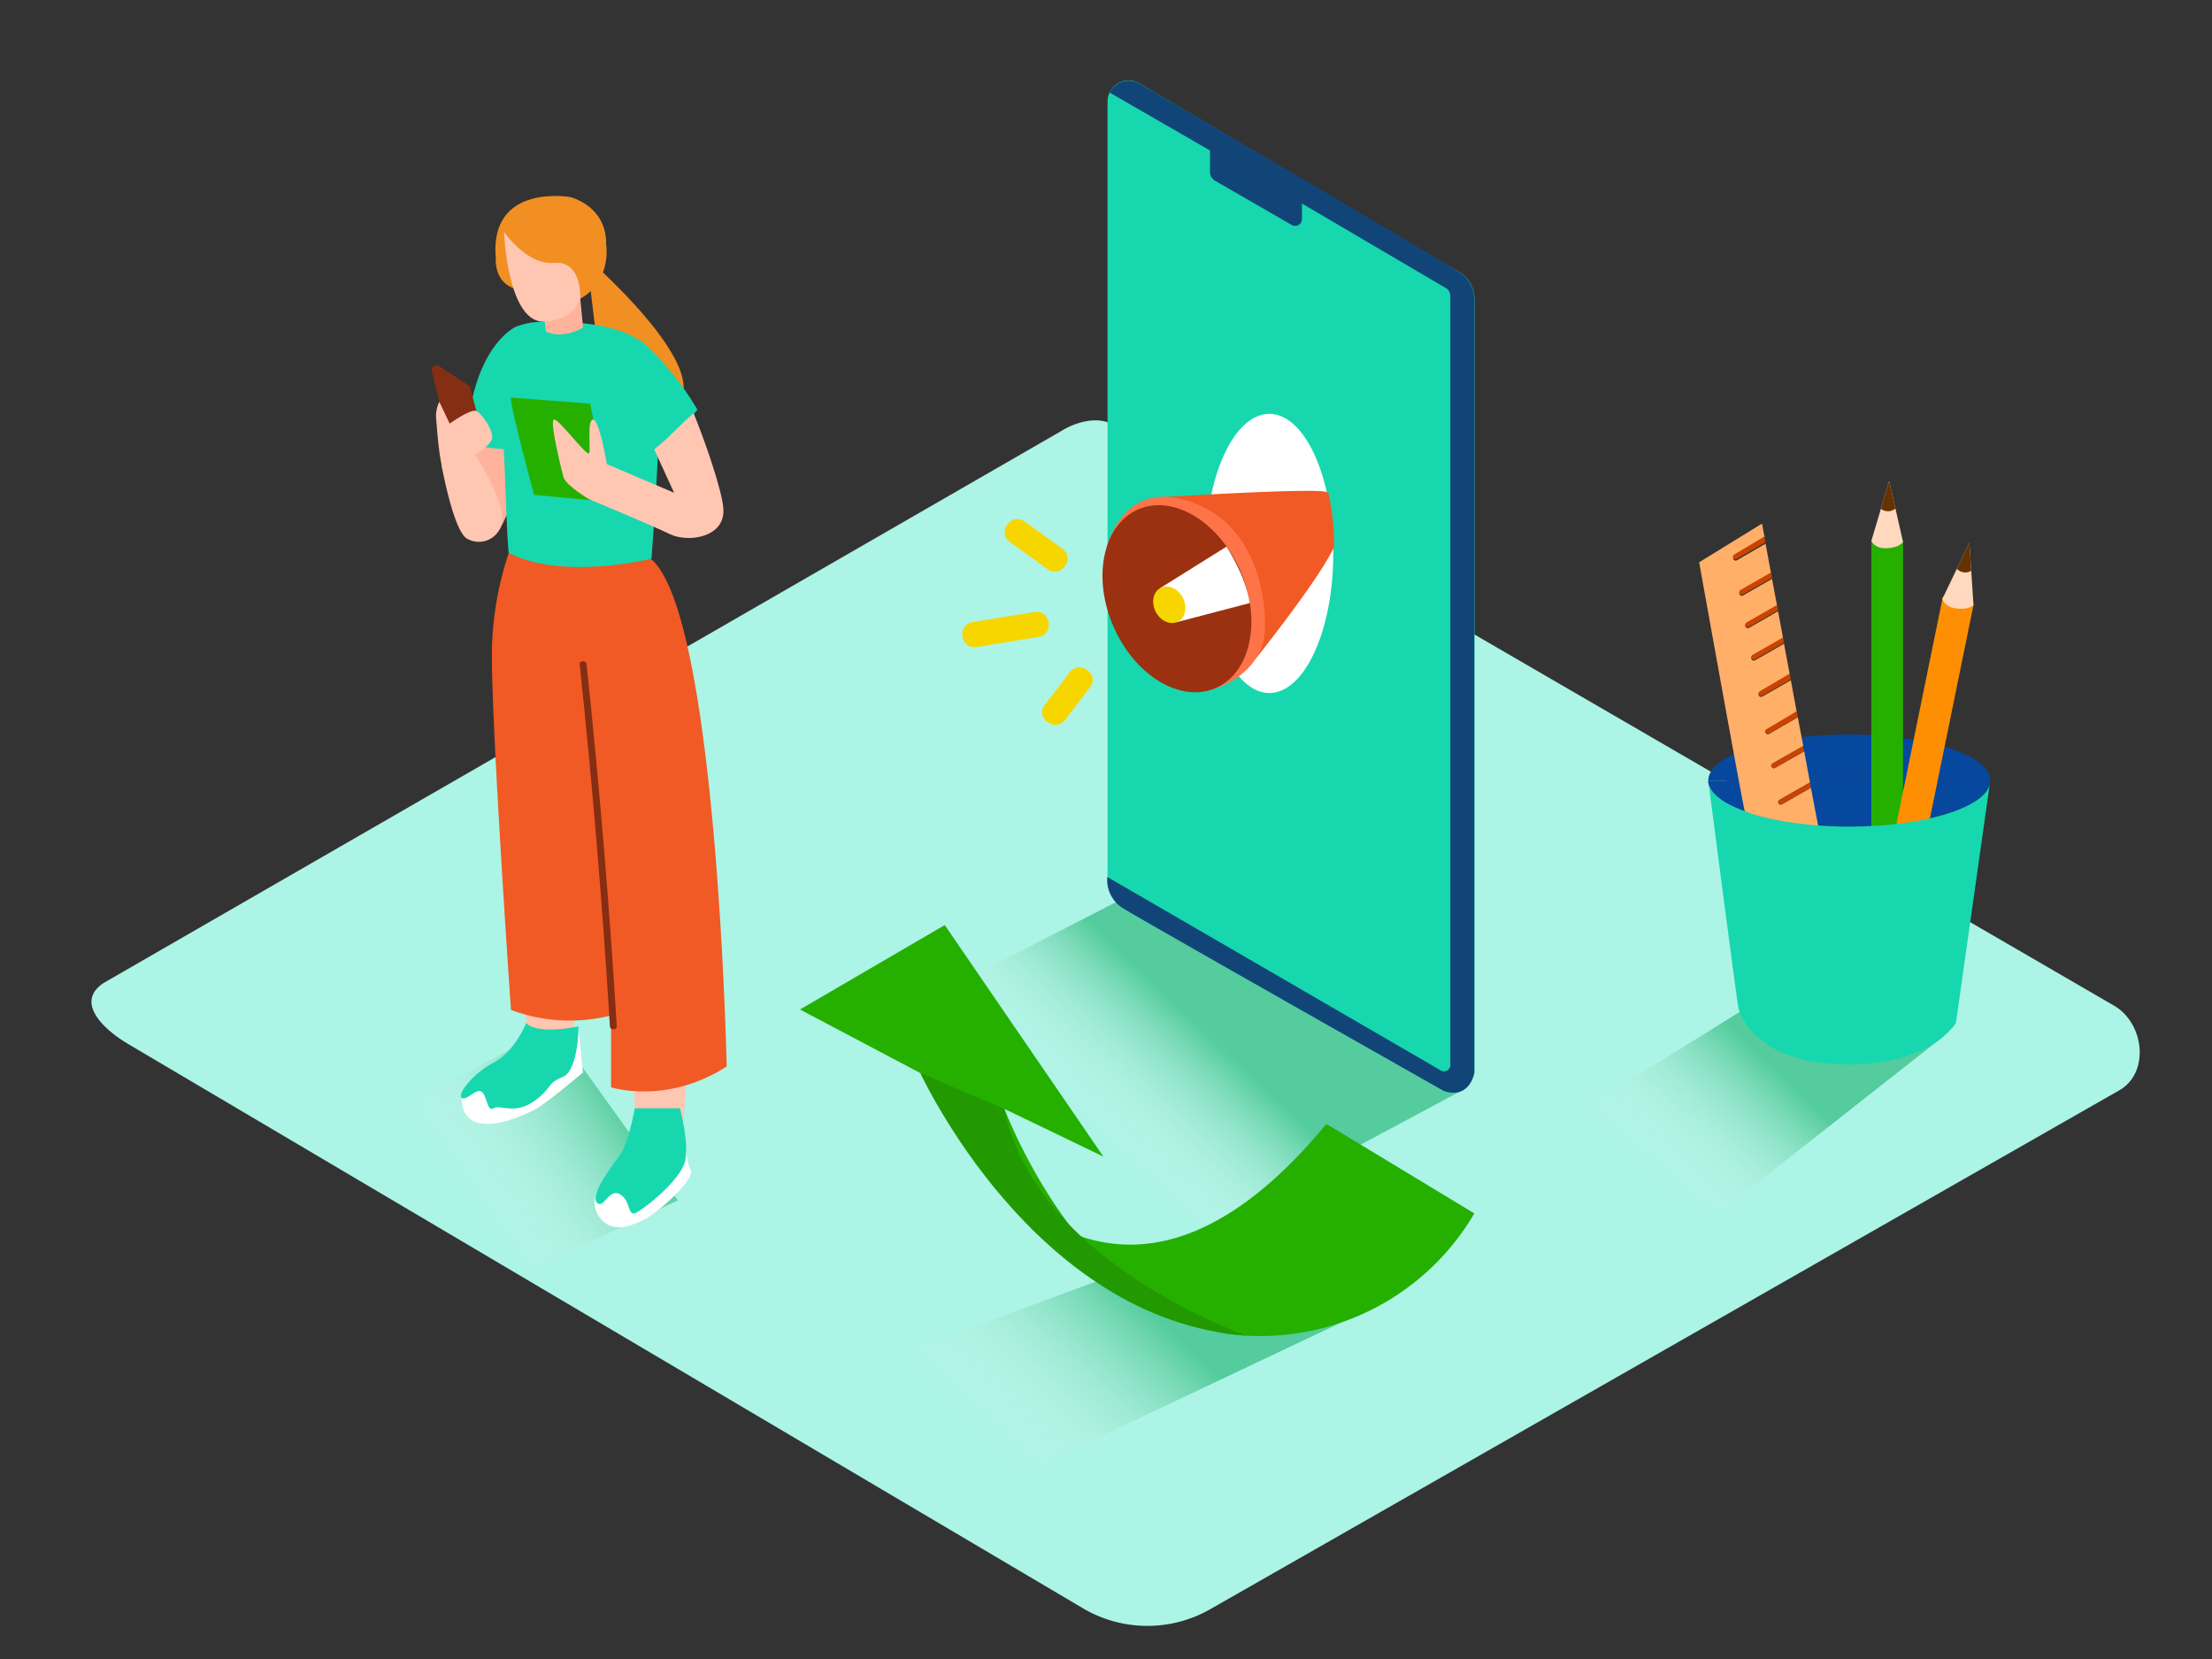 <svg xmlns="http://www.w3.org/2000/svg" xmlns:xlink="http://www.w3.org/1999/xlink" viewBox="0 0 400 300"><rect x="0" y="0" width="400" height="300" fill="#333333" stroke="none"/><defs><linearGradient id="linear-gradient" x1="85.12" y1="216.37" x2="111.04" y2="198.16" gradientUnits="userSpaceOnUse"><stop offset="0" stop-color="#fff" stop-opacity="0"/><stop offset="1" stop-color="#22b573"/></linearGradient><linearGradient id="linear-gradient-2" x1="300.08" y1="212.6" x2="319.58" y2="191.96" xlink:href="#linear-gradient"/><linearGradient id="linear-gradient-3" x1="198.97" y1="205.93" x2="217.58" y2="186.24" xlink:href="#linear-gradient"/><linearGradient id="linear-gradient-4" x1="182.83" y1="262.66" x2="207.4" y2="236.65" xlink:href="#linear-gradient"/></defs><title>PP</title><g style="isolation:isolate"><g id="Layer_2" data-name="Layer 2"><path d="M196.24,291.07,23.74,189.12C18.25,186,13.54,181,18.9,177.66L192,77.89c2.6-1.61,6.54-2.66,9.18-1.13L382.28,181.85c5.49,3.19,6.48,12.1,1,15.29L219,290.91A22.94,22.94,0,0,1,196.24,291.07Z" fill="#acf4e6"/><path d="M97.38,229l25.2-11.94L100,185.58,57.5,208.73C71.06,214.93,84,222.46,97.38,229Z" opacity="0.63" fill="url(#linear-gradient)" style="mix-blend-mode:multiply"/><polygon points="351.4 187.44 311.67 218.69 280.5 204.16 325 176.53 351.4 187.44" opacity="0.63" fill="url(#linear-gradient-2)" style="mix-blend-mode:multiply"/><path d="M334.39,132.82c-14.07,0-25.48,3.73-25.48,8.33h51C359.87,136.55,348.47,132.82,334.39,132.82Z" fill="#06489e"/><path d="M309,141.79l-.08-.64A2.82,2.82,0,0,0,309,141.79Z" fill="#06489e"/><path d="M359.87,141.15l-.1.73A2.84,2.84,0,0,0,359.87,141.15Z" fill="#06489e"/><path d="M334.39,149.48c13.32,0,24.25-3.34,25.38-7.6l.1-.73h-51l.08.64C310,146.09,321,149.48,334.39,149.48Z" fill="#06489e"/><rect x="338.4" y="98.14" width="5.73" height="59.14" fill="#25b000"/><ellipse cx="341.27" cy="98.14" rx="2.87" ry="1.21" fill="#25b000"/><rect x="345.28" y="108.25" width="5.73" height="59.14" transform="translate(34.61 -66.86) rotate(11.54)" fill="#ff8f02"/><ellipse cx="354.06" cy="108.85" rx="1.21" ry="2.87" transform="translate(176.57 433.97) rotate(-78.46)" fill="#ff8f02"/><path d="M327.47,142.45l-5.23,3a.46.46,0,0,1-.46-.8l5.36-3.06a.47.47,0,0,1,.17-.06l-1.05-5.66-5.26,3a.46.46,0,0,1-.46-.8l5.36-3.06a.47.47,0,0,1,.2-.06l-1-5.24-5.18,3a.46.46,0,0,1-.46-.8l5.36-3.06.1,0-1.08-5.84-5.15,2.95a.46.46,0,0,1-.46-.8l5.36-3.06.08,0-1.06-5.7-5.23,3a.46.46,0,0,1-.46-.8l5.36-3.06a.47.47,0,0,1,.17-.06l-.92-4.95-5.24,3a.46.46,0,0,1-.46-.8l5.36-3.06a.47.47,0,0,1,.17-.06l-.92-4.94-5.23,3a.46.46,0,0,1-.46-.8l5.36-3.06a.47.47,0,0,1,.16-.06l-1-5.44-5.17,3a.46.46,0,0,1-.46-.8L319,97.21l.1,0-.47-2.53-11.37,7s8.08,45,8.25,45c4.72,2.46,13.29,2.75,13.29,2.75Z" fill="#ffaf68"/><path d="M313.61,100.27a.46.46,0,0,0,.46.8l5.17-3-.18-1-.1,0Z" fill="#ca4300"/><path d="M314.74,106.68a.46.46,0,0,0,.46.8l5.23-3-.17-.93a.47.47,0,0,0-.16.06Z" fill="#ca4300"/><path d="M315.82,112.56a.46.46,0,0,0,.46.8l5.24-3-.17-.93a.47.47,0,0,0-.17.06Z" fill="#ca4300"/><path d="M316.92,118.43a.46.46,0,0,0,.46.8l5.23-3-.17-.93a.47.47,0,0,0-.17.06Z" fill="#ca4300"/><path d="M318.23,125a.46.46,0,0,0,.46.8l5.15-2.95-.18-1-.08,0Z" fill="#ca4300"/><path d="M319.47,131.85a.46.46,0,0,0,.46.8l5.18-3-.18-1-.1,0Z" fill="#ca4300"/><path d="M325.88,135l-5.36,3.06a.46.46,0,0,0,.46.8l5.26-3-.17-.92A.47.47,0,0,0,325.88,135Z" fill="#ca4300"/><path d="M321.78,144.64a.46.46,0,0,0,.46.8l5.23-3-.17-.93a.47.47,0,0,0-.17.06Z" fill="#ca4300"/><path d="M351.25,108.28s.29,1.5,2.57,1.76,3.05-.62,3.05-.62l-.74-11.28Z" fill="#ffd8bd"/><path d="M356.13,98.14l-2.27,4.71a2.06,2.06,0,0,0,2.6.36Z" fill="#653200"/><path d="M338.4,97.8s.52,1.44,2.81,1.34S344.13,98,344.13,98l-2.51-11Z" fill="#ffd8bd"/><path d="M341.62,87l-1.49,5a2.06,2.06,0,0,0,2.62-.05Z" fill="#653200"/><path d="M334.39,149.48c-13.41,0-24.39-3.39-25.4-7.69.67,5.15,5.24,40.5,5.42,40.7,0,0,2.34,10,20,10,15,0,19.29-7.54,19.29-7.54l6.09-43C358.64,146.14,347.71,149.48,334.39,149.48Z" fill="#17d7af"/><polygon points="264.18 197.28 216.73 222.69 164.05 182.53 212.82 157.48 264.18 197.28" opacity="0.63" fill="url(#linear-gradient-3)" style="mix-blend-mode:multiply"/><polygon points="251.62 234.85 184.44 266.67 154.04 248.13 222.57 222.69 251.62 234.85" opacity="0.63" fill="url(#linear-gradient-4)" style="mix-blend-mode:multiply"/><path d="M90.28,95.83c0,.07,4.71-8.09,4-15.37s-9.91-2-9.91-2" fill="#ffb39c"/><path d="M93,59.25S85.11,63,84.36,80.33c0,0,8.26,1.61,11.84.73" fill="#17d7af"/><path d="M107.92,135.36s2.65,21.72,4.15,27.28,2.83,40.46,2.83,40.46,4.67,3.33,8.67,0c0,0,2.11-28.27,1-35.83s0-37.31,0-37.31" fill="#ffc6b2"/><path d="M92.63,129.09s-.53,16,0,21.31,2.82,38.74,2.82,38.74,3.87,3.35,7.75,0c0,0,2.56-16.55,2.25-19.72s-.84-43.14-.84-43.14" fill="#ffc6b2"/><path d="M109,49.24c0,.09,19.35,17.52,13.53,23.77S109,70.75,109,70.75L106.61,50.9" fill="#f18f22"/><path d="M107.92,215.57a4.54,4.54,0,0,0,.87,5c2.22,2.37,5.15,1.19,7.62,0s9.44-7.4,8.48-9-1.32-8.46-1.32-8.46" fill="#fff"/><path d="M114.79,200.4s-1.13,6.44-2.72,8.53-5.38,7.2-4.15,8.53,2.14-2.65,4.15-1.52,1.38,4,2.83,3.41,8.28-6,9-9.44-.95-9.51-.95-9.51" fill="#17d7af"/><path d="M83.48,198.53s-.28,3.84,3.2,4.56,7.79-1.39,9.74-2.28,9-6.88,9-6.88l-.84-8.35" fill="#fff"/><path d="M95.16,185s-2.08,5.17-5.84,7.12-6.68,5.71-5.85,6.4,2.64-1.81,3.62-1.11,1,3.74,2.15,3,3.69,1.19,7.17-1.17,2.37-3.34,5.29-4.45,2.92-9.19,2.92-9.19S97.25,187.22,95.16,185Z" fill="#17d7af"/><path d="M92,100a59,59,0,0,0-3,16.13c-.54,9.71,3.4,66.49,3.4,66.49a30.32,30.32,0,0,0,18.1,1v13s10,3.24,20.91-3.77c0,0-1.75-81.52-13.61-91.7" fill="#f15a24"/><path d="M118.64,65.47C117,59.91,108.11,57.92,98,58.21a12.49,12.49,0,0,0-5,1c-3.53,5.11-2.75,12.11-2.2,18,.61,6.6.71,18.36,1.19,22.76,9.1,4.7,23.38,1.6,25.82,1.08C117.79,101.06,120.23,71,118.64,65.47Z" fill="#17d7af"/><path d="M104.93,54l.51,5.24s-3.58,2.22-6.72.71l-.43-3.29" fill="#ffb39c"/><path d="M97.2,52.49c-8.18.95-7.54-5.66-7.54-5.66C88.36,33,103.12,35.64,103.12,35.64s11.14,2.61,4.24,16.43" fill="#f18f22"/><path d="M91.14,41.91s.6,17,7.62,16.25,6.62-6.62,6.62-6.62,1-10.63-4.81-12.64S91.14,41.91,91.14,41.91Z" fill="#ffc6b2"/><path d="M91.14,41.91s4.07,6.08,9.12,5.63S104.93,54,104.93,54s4.86-2.2,4.77-8.8c-.05-3.74-5.26-9.9-10.12-9.61S90,38.46,91.14,41.91Z" fill="#f18f22"/><path d="M115.86,61.52a53.38,53.38,0,0,1,10.25,12.55s-4.82,6.45-9.71,8,0-.73,0-.73-5-3.44-5.83-6.48S115.86,61.52,115.86,61.52Z" fill="#17d7af"/><path d="M78.08,67.12a.86.86,0,0,1,1.31-.93c2.25,1.49,5.65,3.66,5.6,3.7S87.8,80.46,87.8,80.46L80.24,76Z" fill="#842e13"/><path d="M85.14,82.63S88.82,80.7,89,79.21s-1.88-4.38-2.84-4.88-4.85,2.27-4.85,2.27l-1.86-3.94a5.75,5.75,0,0,0-.61,2.63c.12,1.19.6,10,1.93,11.19s5.18,1,5.42,0S85.14,82.63,85.14,82.63Z" fill="#ffc6b2"/><path d="M79.85,84.13s2.08,11.58,4.51,13.22a4.26,4.26,0,0,0,6.39-4.54c-.68-4.54-5.42-11.48-5.42-11.48" fill="#ffc6b2"/><path d="M106.07,120.16c-.08-.78-1.32-.79-1.24,0q3.46,32.63,5.46,65.39c0,.79,1.29.8,1.24,0Q109.54,152.79,106.07,120.16Z" fill="#842e13"/><path d="M206.1,15.09c13.7,8.11,47.59,28.18,57.72,34.06a5.66,5.66,0,0,1,2.82,4.94V193.25c.21,2.84-3,5.46-5.61,4l-57-32.44c-2.29-1.31-3.75-3.16-3.75-5.81V18.4A3.85,3.85,0,0,1,206.1,15.09Z" fill="#17d7af"/><path d="M200.66,16.74l18.14,10.47v3.87a1.86,1.86,0,0,0,.93,1.61l13.87,8a1.23,1.23,0,0,0,1.84-1.06V36.81l26,15.27a1.65,1.65,0,0,1,.82,1.42V192.58a1.12,1.12,0,0,1-1.69,1l-60.33-35a6,6,0,0,0,2.66,5.55c3.13,2,58.09,33.09,58.09,33.09s4.35,2,5.61-3.22V54.09a5.72,5.72,0,0,0-2.36-4.64c-2.52-1.83-58.18-34.36-58.18-34.36A3.94,3.94,0,0,0,200.66,16.74Z" fill="#124577"/><ellipse cx="229.53" cy="100.08" rx="11.57" ry="25.24" fill="#fff"/><path d="M240.24,89.23a2.63,2.63,0,0,0-.36-.24c-1.87-.86-31.27,1-31.27,1l18.47,29.12s11.39-14.23,14.15-20.17A42.91,42.91,0,0,0,240.24,89.23Z" fill="#f15a24"/><path d="M200,99.42c.09-.3,3.08-14,16.66-8.16,12.27,5.26,12.64,20.9,11.81,24.73-.68,3.11-3.86,7.35-10,8.89" fill="#ff7348"/><ellipse cx="212.83" cy="108.26" rx="12.53" ry="17.61" transform="translate(-25.5 93.52) rotate(-23.42)" fill="#9b3110"/><path d="M226,109.05l-13.3,3.48-2.91-6.18,12-7.5S225.28,104.13,226,109.05Z" fill="#fff"/><ellipse cx="211.44" cy="109.36" rx="2.76" ry="3.43" transform="translate(-26.6 107.66) rotate(-26.94)" fill="#f7d600"/><path d="M185.27,94.29l6.85,4.95c2.38,1.72-.28,5.41-2.67,3.69L182.6,98C180.22,96.26,182.89,92.57,185.27,94.29Z" fill="#f7d600"/><path d="M175.85,112.49l11.24-1.82c2.89-.47,3.62,4,.73,4.5L176.57,117C173.68,117.45,172.95,113,175.85,112.49Z" fill="#f7d600"/><path d="M188.92,127.5l4.52-5.92c1.78-2.33,5.48.33,3.69,2.67l-4.52,5.92C190.84,132.5,187.14,129.84,188.92,127.5Z" fill="#f7d600"/><path d="M92.42,71.89c-.38.92,4.16,17.6,4.16,17.6l13.61,1.28L106.73,73Z" fill="#25b000"/><path d="M125.43,74.73c-2.86,2.4-4.19,4.23-7.13,6.53l3.6,7.85-12.15-5.18s-1.36-8-2.48-8.05-.48,4.87-.7,6-5.75-6.55-6.45-6,1.36,8.77,1.75,10.33,4.71,4.09,4.71,4.09,11.33,4.7,14.54,6.28,10,.68,9.69-4.53C130.61,88.63,127.28,79.24,125.43,74.73Z" fill="#ffc6b2"/><path d="M239.86,203.24l26.75,16.18a44.84,44.84,0,0,1-41.11,22.11c-29.07-1.2-43.85-41-43.85-41l17.87,8.61-28.68-41.86-26.18,15.27,21.81,11.52S195.22,257.23,239.86,203.24Z" fill="#25b000"/><path d="M166.46,194.05s20.35,44.72,59,47.48c0,0-38.2-13.09-43.85-41" fill="#290"/></g></g></svg>